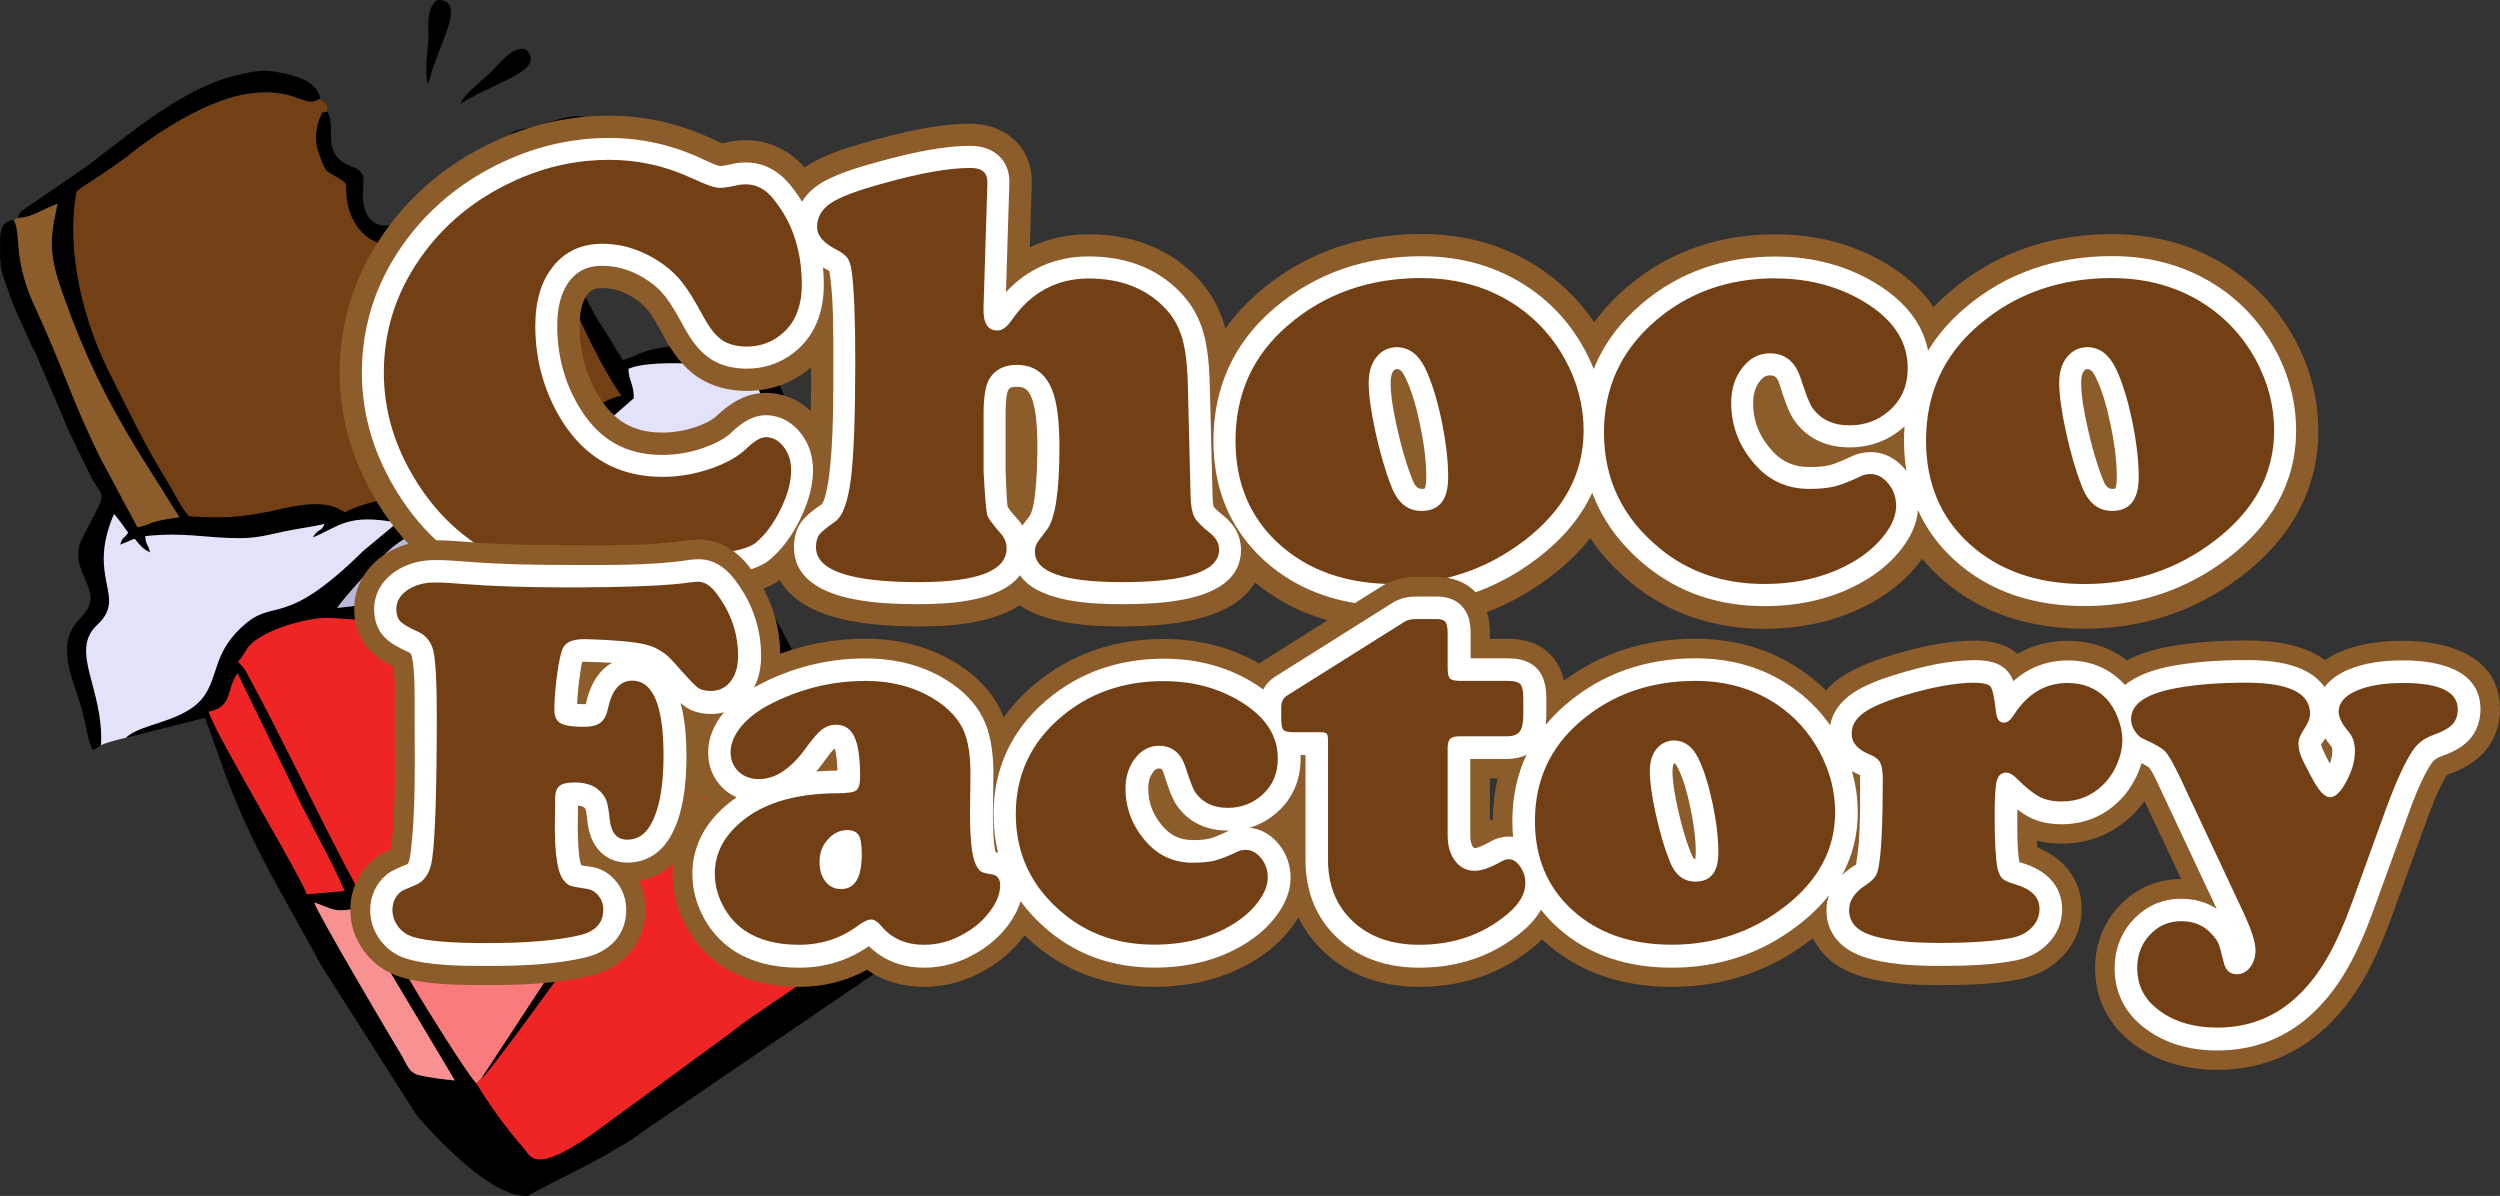 <?xml version="1.0" encoding="UTF-8"?>
<!DOCTYPE svg PUBLIC "-//W3C//DTD SVG 1.1//EN" "http://www.w3.org/Graphics/SVG/1.1/DTD/svg11.dtd">
<!-- Creator: CorelDRAW -->
<svg xmlns="http://www.w3.org/2000/svg" xml:space="preserve" width="26.6mm" height="12.725mm" version="1.1" style="shape-rendering:geometricPrecision; text-rendering:geometricPrecision; image-rendering:optimizeQuality; fill-rule:evenodd; clip-rule:evenodd"
viewBox="0 0 391.84 187.45"
 xmlns:xlink="http://www.w3.org/1999/xlink">
 <rect x="0" y="0" width="391.84" height="187.45" fill="#333333" stroke="none"/>
 <defs>
  <style type="text/css">
   <![CDATA[
    .fil8 {fill:white}
    .fil1 {fill:black}
    .fil0 {fill:#734015}
    .fil5 {fill:#8C5D2B}
    .fil7 {fill:#B8B8D9}
    .fil4 {fill:#E2E2FB}
    .fil3 {fill:#EF2424}
    .fil6 {fill:#F89191}
    .fil2 {fill:#FA7B7B}
    .fil10 {fill:white}
    .fil9 {fill:#734015;fill-rule:nonzero}
   ]]>
  </style>
 </defs>
 <g id="Layer_x0020_1">
  <g id="_105553433408480">
   <g>
    <path class="fil0" d="M75.88 76.69l0.16 -0.43 1.21 -0.08c-0.61,-2.71 3.13,-2.66 9.41,-7.15 2.73,-1.95 6.88,-6.25 10.72,-6.99 -6.21,-8.91 -10.27,-22.59 -14.67,-26.72 -2.53,2.86 -4.55,5.57 -7.55,7.32 -4.44,2.58 -8.75,0.51 -8.79,-4.16l1.05 -0.37c0.21,-0.98 0.36,-1.2 0.39,-2.42 -0.83,-0.4 -2.02,-0.51 -3.01,-0.78 -2.86,6.48 -9.94,2.66 -10.48,-4.18 -0.17,-2.19 0.42,-1.84 -1.63,-3.03 -1.48,-0.86 -1.59,-0.72 -2.36,-2.73 -0.51,-1.31 -0.9,-2.58 -0.78,-3.93 0.05,-0.5 0.31,-1.88 0.49,-2.27 0.86,-1.87 0.06,-0.79 1.31,-1.29 -0.15,-1.45 -0.35,-1.1 -1.18,-2 -2.57,1.69 -3.6,-1.86 -11.25,-0.78 -6.04,0.85 -13.82,5.67 -18.62,9.53 -1.2,0.97 -2.81,2.03 -4.12,2.94 -1.08,0.76 -3.57,2.24 -4.21,2.88 -1.76,9.41 1.16,20.52 5.18,28.47 2.98,5.9 5.54,11.39 8.99,16.88 1.06,1.69 2.26,4.29 3.44,5.57 5.06,0.28 7.72,0.26 12.57,-0.75 3.02,-0.63 7.61,-1.93 10.69,-0.53l1.25 0.66c2.74,-1.83 18.22,-5.11 21.79,-3.65z"/>
    <path class="fil1" d="M82.04 179.9l0.52 0.52c0,0 0.9,0.97 2.02,0.97 1.12,0 6.28,-2.69 6.28,-2.69l3.93 -2.37 19.91 -14.59c1.97,-1.6 4.12,-3.02 6.17,-4.41 6.83,-4.61 11.14,-7.71 18.26,-11.92l1.49 -0.96c0.05,-0.04 0.16,-0.12 0.24,-0.19l-5.8 -9.23c-3.8,-6.62 -8.81,-20.53 -12.83,-28.32l-1.45 -2.6c-0.62,-2.06 -11.24,-21.48 -13.76,-24.95 -1.79,0.36 -2.7,1.31 -4.94,1.82 -2.55,0.57 -3.97,3.71 -6.93,7.12 -1.37,1.57 -1.93,2.3 -3.25,3.8l-5.98 7.74c-5.6,7.6 -5.82,7.66 -11.29,16.53 -0.58,0.95 -0.79,1.51 -1.26,2.26 -0.54,0.85 -0.87,1.22 -1.42,2.1l-12.37 18.99c-1.17,1.71 -0.3,1.36 -1.99,1.55 -0.49,-0.94 -0.34,0.05 -0.2,-1.49 1.75,-1.88 15.76,-26.72 18.55,-30.74l20.13 -26.13c0.87,-0.96 0.96,-0.51 1.13,-1.81 -11.37,-0.24 -13.21,-5.64 -21.63,7.97 -5.9,9.54 -12.86,8.74 -23.79,7.99 -2.77,-0.19 -9.35,1.43 -12.15,3.87 -1.23,1.07 -1.13,1.72 -2.31,3.02 0.07,0.07 0.19,0.07 0.22,0.2l0.6 0.63c0.41,0.52 0.28,0.36 0.61,0.97 5.69,10.41 11.59,23.18 17.7,34.46l8.72 15.14c1.16,1.95 8.02,13.1 9.55,14.64 2.35,3.83 4.77,7.13 7.36,10.1zm14.37 0.21c-2.39,1.76 -13.48,6.89 -13.58,7.33 -5.41,0.45 -13.8,-8.37 -17.46,-12.53l-14.94 -23.47c-0.79,-1.46 -1.46,-2.63 -2.23,-4.04 -5.11,-9.33 -8.67,-14.93 -12.75,-25.66l-3.3 -9.24 -12.39 3.13c2.22,-2.29 9.26,-2.4 12.2,-6.48 2.26,-3.15 1.52,-6.68 5.76,-10.69 0.06,-0.06 0.14,-0.13 0.2,-0.19 5.19,-4.87 6.27,0.66 19.03,-11.93l5.33 -4.43c-7.9,-1.43 -8.91,0.55 -13.25,2.34 0.82,-1.45 1.36,-0.86 1.85,-2.12 -2.03,0.47 -4.15,0.71 -6.36,1.18 -2.46,0.53 -4.23,1.04 -6.87,1.04 -5.81,-0 -8.33,-0.98 -14.87,-0.32 0.14,1.6 0.44,1.11 0.76,2.54 -1.19,-0.51 -1.65,-1.22 -2.43,-2.13l-2.26 0.94c0.4,-1.31 0.48,-0.76 1.26,-1.89 -0.85,-1.16 -1.33,-1.9 -2.22,-2.93 -4.41,10.22 2.19,12.89 -2.63,17.38 -4.45,4.14 1.09,10.01 0.59,18.86l-1.33 0.78c-0.75,-1.56 -1.08,-4.03 -1.56,-5.88 -1.45,-5.49 -4.55,-10.54 -0.36,-14.85 0.06,-0.06 0.14,-0.14 0.2,-0.19 4.14,-4.29 -2.62,-7.03 0.14,-12.4 3.98,-7.74 3.45,-5.72 1.46,-9.27l-3.6 -7.38c-0.49,-1.04 -0.62,-1.48 -1.04,-2.49l-4.24 -9.88c-0.96,-1.7 -1.53,-3.33 -2.37,-5.07 -0.77,-1.59 -1.4,-3.2 -2.01,-5.04 -0.67,-2.02 -1.04,-2.54 -1.12,-4.83l0 -3.08c0.09,-1.51 0.49,-2.55 2.15,-2.73 1.25,2.08 -0.24,5.95 3.36,13.69 4.53,9.75 5.59,14.19 10.18,23.51l5.86 10.96c2.76,-0.65 1.37,-0.87 6.55,-1.6l-6.73 -10.72c-4.85,-7.97 -8.17,-14.8 -11.4,-23.88 -2.19,-6.13 -2.36,-8.39 -0.96,-14.5 -2.2,0.72 -4.06,2.23 -6.27,2.19 0.66,-1.36 0.11,-0.61 1.05,-1.36l9.77 -6.69c6.64,-5.05 15.2,-12.37 23.38,-14.25 3.32,-0.76 4.38,-1.09 7.91,-0.26 2.29,0.54 4.85,1.44 5.32,3.86 -2.57,1.69 -3.6,-1.86 -11.25,-0.78 -6.04,0.85 -13.82,5.67 -18.62,9.53 -1.2,0.97 -2.81,2.03 -4.12,2.94 -1.08,0.76 -3.57,2.24 -4.21,2.88 -1.76,9.41 1.16,20.52 5.18,28.47 2.98,5.9 5.54,11.39 8.99,16.88 1.06,1.69 2.26,4.29 3.44,5.57 5.06,0.28 7.72,0.26 12.57,-0.75 3.02,-0.63 7.61,-1.93 10.69,-0.53l1.25 0.66c2.74,-1.83 18.22,-5.11 21.79,-3.65 -0.69,1.76 -1.37,1.78 -2.59,2.61 -5.72,1.42 -3.4,2.28 -5.99,3.3 -2.42,0.95 -4.19,1.89 -5.81,3.21 -1.56,1.28 -7.79,8.03 -8.62,9.48l7.43 -0.85c0.48,-0.06 0.84,-0.07 1.32,-0.22 1.08,-0.34 0.43,-0.03 1.17,-0.59 5.23,0.02 10.18,-4.67 13.06,-8.37 4.06,-5.2 3.5,-7.88 13.51,-7.92 7.57,-0.03 12.29,0.86 18.39,-2.5 4.48,-2.47 4.85,-4.6 12.19,-6.99l1.7 -0.72c0.06,-0.04 0.18,-0.1 0.26,-0.17 -3.51,-2.96 -1.56,-8.77 -7.62,-9.49 -3.84,-0.46 -12.54,-1.05 -15.76,0.33 -0.03,1.71 0.86,2.42 0.83,4.63l-9.89 8.62c-1.55,1.22 -9.84,7.15 -12.22,5.12 -0.61,-2.71 3.13,-2.66 9.41,-7.15 2.73,-1.95 6.88,-6.25 10.72,-6.99 -6.21,-8.91 -10.27,-22.59 -14.67,-26.72 -2.53,2.86 -4.55,5.57 -7.55,7.32 -4.44,2.58 -8.75,0.51 -8.79,-4.16l1.05 -0.37c1.75,1.07 1.65,6.78 9.7,-1.34 0.71,-0.71 1.57,-1.45 2.12,-2.19 0,0 3.32,-5.75 4.15,-1.95 0.59,2.71 -1.34,0.5 0.5,3.02 3.01,4.12 3.93,4.35 7.27,10 1.19,2.01 1.86,3.54 3.14,5.48 1.23,1.87 2.13,3.59 3.3,5.33 1.2,-0.28 2.18,-0.84 3.41,-1.29 2.94,-1.07 8.28,-1.14 11.51,-0.69 7.83,1.1 9.12,3.61 11.52,10.87 0.5,1.5 0.5,1.75 -0.06,2.95 -0.76,1.62 -0.88,1.34 -2.5,1.85 -1.68,0.53 -1.56,0.46 -2.94,1.37l-5.36 3.66c-1.33,1 -4.22,2.59 -4.98,3.64l12.12 16.1c2.81,4.68 8.75,16.58 11.32,21.99 3.76,7.9 7.79,15.44 11.33,23.56 0.34,0.78 0.67,1.24 0.92,1.84 0.18,0.44 0.31,0.69 0.36,0.95l0 0.69c-0.04,0.23 -0.11,0.51 -0.21,0.89 -0.88,3.21 0.14,2.39 -1.22,3.87l-41.51 28.28c-0.74,0.5 -0.77,0.61 -1.58,1.17 -0.95,0.65 -2.4,1.54 -3.3,1.99l-0.01 0zm-36.98 -30.62l11.86 19.86c-1.49,-0.15 -4.13,-0.47 -5.48,-0.79 -1.85,-0.45 -1.95,-1.64 -2.97,-3.3 -1.73,-2.83 -13.17,-22.22 -13.61,-23.82 2.85,0.98 3.01,1.61 6.28,1 1.53,2.02 2.53,4.66 3.91,7.05zm-26.73 -37.92c3.96,-0.9 2.65,-3.42 4.53,-6.02l8.31 17.06c2.69,5.93 6.1,11.51 8.47,17.03l-5.94 0.52c-0.8,-2.7 -13.9,-24.3 -15.36,-28.58z"/>
    <path class="fil2" d="M57.36 139.58c-0.65,0.25 -0.39,-0.05 -0.96,0.44l8.72 15.15c1.16,1.95 8.02,13.1 9.55,14.64l0.82 -0.81 37.79 -57.67c1.18,-1.52 1.87,-2.33 2.95,-3.7 2.16,-2.74 1.93,-3.5 3.74,-2.69l0.8 -0.82c-0.62,-2.06 -11.24,-21.48 -13.76,-24.95 -1.79,0.36 -2.7,1.31 -4.94,1.82 -2.55,0.57 -3.97,3.71 -6.93,7.12 -1.37,1.57 -1.93,2.3 -3.25,3.8l-5.98 7.74c-5.6,7.6 -5.82,7.66 -11.29,16.53 -0.58,0.95 -0.79,1.51 -1.26,2.26 -0.54,0.85 -0.87,1.22 -1.42,2.1l-12.37 18.99c-1.17,1.71 -0.3,1.36 -1.99,1.55 -0.49,-0.94 -0.34,0.05 -0.2,-1.49z"/>
    <path class="fil3" d="M119.96 104.93c0.58,1.8 -1.21,3.33 -1.98,4.46 -4.62,6.85 -8.46,13.56 -13.76,20.72l-14.53 19.96c-1.95,2.73 -13.78,19.11 -14.21,18.92l-0.82 0.81c2.38,3.88 4.84,7.23 7.48,10.23 0.84,0.76 1.12,4.36 10.37,-2.05l22.17 -16.24c1.97,-1.6 4.12,-3.02 6.17,-4.41 6.83,-4.61 11.14,-7.71 18.26,-11.92l1.49 -0.96c0.05,-0.04 0.16,-0.12 0.24,-0.19l-5.8 -9.23c-3.8,-6.62 -8.81,-20.53 -12.83,-28.32l-1.45 -2.6 -0.8 0.82z"/>
    <path class="fil3" d="M56.4 140.02c0.57,-0.48 0.31,-0.18 0.96,-0.44 1.75,-1.88 15.76,-26.72 18.55,-30.74l20.13 -26.13c0.87,-0.96 0.96,-0.51 1.13,-1.81 -11.37,-0.24 -13.21,-5.64 -21.63,7.97 -5.9,9.54 -12.86,8.74 -23.79,7.99 -2.77,-0.19 -9.35,1.43 -12.15,3.87 -1.23,1.07 -1.13,1.72 -2.31,3.02 0.07,0.07 0.19,0.07 0.22,0.2l0.6 0.63c0.41,0.52 0.28,0.36 0.61,0.97 5.69,10.42 11.59,23.18 17.7,34.46z"/>
    <path class="fil4" d="M15.83 116.81c0.59,-0.36 3.03,-1 3.91,-1.18 2.22,-2.29 9.26,-2.4 12.2,-6.48 2.26,-3.15 1.52,-6.68 5.76,-10.69 0.06,-0.06 0.14,-0.13 0.2,-0.19 5.19,-4.87 6.27,0.66 19.03,-11.93l5.33 -4.43c-7.9,-1.43 -8.91,0.55 -13.25,2.34 0.82,-1.45 1.36,-0.86 1.85,-2.12 -2.03,0.47 -4.15,0.71 -6.36,1.18 -2.46,0.53 -4.23,1.04 -6.87,1.04 -5.81,-0 -8.33,-0.98 -14.87,-0.32 0.14,1.6 0.44,1.11 0.76,2.54 -1.19,-0.51 -1.65,-1.22 -2.43,-2.13l-2.26 0.94c0.4,-1.31 0.48,-0.76 1.26,-1.89 -0.85,-1.16 -1.33,-1.9 -2.22,-2.93 -4.41,10.22 2.19,12.89 -2.63,17.38 -4.45,4.14 1.09,10.01 0.59,18.86z"/>
    <path class="fil4" d="M77.24 76.18l-1.21 0.08 -0.16 0.43c-0.69,1.76 -1.37,1.78 -2.59,2.61 -2.27,4.36 -1.6,2.65 -3.58,5.31 -0.63,0.85 -0.83,1.22 -1.48,2.07l-4.34 5.47c-2.11,1.88 -1.89,0.62 -1.1,1.48 5.23,0.02 10.18,-4.67 13.06,-8.37 4.06,-5.2 3.5,-7.88 13.51,-7.92 7.57,-0.03 12.29,0.86 18.39,-2.5 4.48,-2.47 4.85,-4.6 12.19,-6.99l1.7 -0.72c0.06,-0.04 0.18,-0.1 0.26,-0.17 -3.51,-2.96 -1.56,-8.77 -7.62,-9.49 -3.84,-0.46 -12.54,-1.05 -15.76,0.33 -0.03,1.71 0.86,2.42 0.83,4.63l-9.89 8.62c-1.55,1.22 -9.84,7.15 -12.22,5.12z"/>
    <path class="fil5" d="M2.74 34.17l-0.59 0.33c1.25,2.08 -0.24,5.94 3.36,13.69 4.53,9.75 5.59,14.19 10.18,23.51l5.86 10.96c2.76,-0.65 1.37,-0.87 6.55,-1.6l-6.73 -10.72c-4.85,-7.97 -8.17,-14.8 -11.4,-23.88 -2.18,-6.13 -2.36,-8.39 -0.96,-14.5 -2.2,0.72 -4.06,2.23 -6.27,2.19z"/>
    <path class="fil3" d="M32.71 111.58c1.46,4.29 14.57,25.88 15.36,28.58l5.94 -0.52c-2.37,-5.52 -5.78,-11.09 -8.47,-17.03l-8.31 -17.06c-1.88,2.6 -0.57,5.12 -4.53,6.02z"/>
    <path class="fil6" d="M71.3 169.35l-11.86 -19.86c-1.38,-2.39 -2.38,-5.03 -3.91,-7.05 -3.27,0.61 -3.44,-0.02 -6.28,-1 0.44,1.6 11.88,20.98 13.61,23.82 1.01,1.66 1.12,2.85 2.97,3.3 1.35,0.33 3.99,0.65 5.48,0.79z"/>
    <path class="fil1" d="M75.49 168.99c0.42,0.19 12.25,-16.19 14.21,-18.92l14.53 -19.96c5.3,-7.16 9.14,-13.87 13.76,-20.72 0.77,-1.13 2.56,-2.66 1.98,-4.46 -1.81,-0.81 -1.58,-0.05 -3.74,2.69 -1.09,1.38 -1.78,2.18 -2.95,3.7l-37.79 57.67z"/>
    <path class="fil7" d="M62.78 93.63c-0.79,-0.86 -1,0.41 1.1,-1.48l4.34 -5.47c0.66,-0.85 0.85,-1.22 1.48,-2.07 1.98,-2.66 1.31,-0.95 3.58,-5.31 -5.72,1.42 -3.4,2.28 -5.99,3.3 -2.42,0.95 -4.19,1.89 -5.81,3.21 -1.56,1.28 -7.79,8.03 -8.62,9.48l7.43 -0.85c0.48,-0.06 0.84,-0.07 1.32,-0.22 1.08,-0.34 0.43,-0.03 1.17,-0.59z"/>
    <path class="fil1" d="M64.79 34.9c-1.83,-2.35 -2.88,1.81 -6.01,0.03 -2.44,-1.39 -1.85,-5.19 -1.81,-6.5 0.08,-2.59 -2.38,-1.83 -4.05,-3.73 -1.94,-2.2 -0.32,-4.65 -1.58,-7.23 -1.25,0.5 -0.44,-0.58 -1.31,1.29 -0.18,0.39 -0.44,1.77 -0.49,2.27 -0.12,1.35 0.27,2.62 0.78,3.93 0.78,2.01 0.88,1.87 2.36,2.73 2.04,1.19 1.46,0.84 1.63,3.03 0.54,6.84 7.62,10.66 10.48,4.18z"/>
    <path class="fil1" d="M79.73 23.31c1.46,0 12.93,-0.75 12.93,-3.53 0,-3.33 -6.79,-0.44 -8.94,0.08 -2.76,0.67 -4.7,0.44 -4,3.45z"/>
    <path class="fil1" d="M72.21 16.27c4.21,-2.82 10.97,-4.55 10.97,-7.05 0,-0.76 -0.7,-1.57 -1.18,-1.57 -2.2,0 -3.84,2.55 -5.21,3.8 -1.32,1.21 -4.23,3.49 -4.58,4.82z"/>
    <path class="fil1" d="M67.13 13.19c1.11,-4.95 4.81,-10.86 3.09,-12.68 -0.52,-0.55 -1.59,-0.65 -1.93,-0.33 -1.6,1.52 -1.03,4.5 -1.16,6.35 -0.13,1.79 -0.66,5.45 0,6.65z"/>
   </g>
   <g>
    <g>
     <path class="fil5" d="M196.74 91.24c-3.64,6.31 -14.31,6.94 -20.94,6.94 -4.91,0 -11.57,-0.34 -15.99,-3.31 -4.44,2.9 -10.9,3.31 -15.82,3.31 -6.89,0 -18.02,-0.66 -21.76,-7.25 -1.93,1.34 -4.35,1.97 -6.67,2.42 -0.86,0.15 -2.13,0.76 -2.93,1.15 -5.49,2.64 -11.33,4.01 -17.43,4.01 -6.43,0 -12.62,-1.49 -18.46,-4.13 -7.27,-3.28 -13.07,-8.39 -17.3,-15.14 -3.97,-6.34 -6.21,-13.32 -6.21,-20.82 0,-8.55 2.72,-16.34 7.86,-23.16 4.56,-6.05 10.5,-10.54 17.43,-13.56 5.39,-2.35 11.09,-3.57 16.97,-3.57 5.64,0 11.06,1.25 16.16,3.65 0.43,0.2 1.02,0.5 1.53,0.69 0.3,-0.06 0.63,-0.14 0.89,-0.2 0.94,-0.21 1.9,-0.3 2.86,-0.3 3.66,0 6.81,1.62 9.2,4.28 0.1,-0.08 0.21,-0.15 0.32,-0.22 2.94,-1.95 7.02,-3.11 10.42,-4.04 4.88,-1.34 10.21,-2.6 15.28,-2.6 5.54,0 9.79,3.87 9.56,9.51l-0.3 9.86c2.81,-1.35 5.91,-2.04 9.24,-2.04 6.4,0 12.31,1.99 16.83,6.64 2.11,2.16 3.61,4.76 4.46,7.65 0.05,0.16 0.1,0.33 0.14,0.49 1.46,-2.07 3.22,-4 5.28,-5.76 7.26,-6.23 15.95,-9.07 25.46,-9.07 6.84,0 13.3,1.77 18.96,5.67 3.23,2.22 5.94,4.98 8.09,8.19 1.45,-2.01 3.16,-3.84 5.08,-5.49 6.65,-5.7 14.6,-8.32 23.3,-8.32 6.64,0 12.95,1.65 18.52,5.32 2.52,1.65 4.69,3.68 6.29,6.1 0.79,-0.84 1.63,-1.63 2.51,-2.38 7.26,-6.23 15.95,-9.07 25.46,-9.07 6.84,0 13.3,1.77 18.96,5.67 4.03,2.78 7.26,6.39 9.61,10.69 2.45,4.49 3.76,9.35 3.76,14.47 0,9.51 -4.62,17.13 -12.05,22.8 -7.22,5.51 -15.53,8.22 -24.59,8.22 -8.5,0 -16.48,-2.37 -22.82,-8.19 -0.95,-0.87 -1.83,-1.79 -2.64,-2.76 -0.09,0.12 -0.18,0.24 -0.27,0.37 -1.76,2.35 -3.97,4.27 -6.46,5.81 -5.46,3.37 -11.64,4.78 -18.02,4.78 -7.73,0 -14.84,-2.26 -20.84,-7.19 -2.5,-2.05 -4.67,-4.39 -6.42,-7.02 -1.78,2.25 -3.87,4.24 -6.18,6 -7.22,5.51 -15.53,8.22 -24.59,8.22 -8.03,0 -15.59,-2.11 -21.76,-7.26zm-69.65 -26.81c0.04,-2.29 0.03,-4.58 0.03,-6.85 -0.45,0.39 -0.94,0.75 -1.45,1.1 -2.57,1.73 -5.51,2.59 -8.6,2.59 -2.78,0 -5.48,-0.65 -7.8,-2.23 -2.22,-1.52 -3.82,-3.74 -5.1,-6.08 -0.78,-1.43 -1.63,-3.06 -2.64,-4.34 -0.47,-0.6 -1.02,-1.12 -1.64,-1.57 -1.65,-1.17 -3.45,-1.9 -5.49,-1.9 -0.96,0 -1.65,0.15 -2.27,0.92 -1.06,1.31 -1.28,3.36 -1.28,4.98 0,4 0.95,7.71 3.05,11.12 2.36,3.84 5.39,5.63 9.91,5.63 1.8,0 3.57,-0.31 5.27,-0.89 1.05,-0.36 2.41,-0.93 3.22,-1.71 2.13,-2.04 4.69,-3.62 7.72,-3.62 2.72,0 5.16,1.05 7.07,2.85z"/>
    </g>
    <path class="fil8" d="M302.2 54.96c1.46,-2.4 3.35,-4.6 5.66,-6.59 6.61,-5.67 14.5,-8.23 23.19,-8.23 6.14,0 11.91,1.56 16.98,5.05 3.58,2.47 6.44,5.67 8.52,9.49 2.17,3.98 3.33,8.26 3.33,12.79 0,8.39 -4.1,15 -10.68,20.02 -6.61,5.04 -14.17,7.5 -22.47,7.5 -7.62,0 -14.77,-2.05 -20.46,-7.27 -2.51,-2.3 -4.38,-4.91 -5.66,-7.78 -0.16,2.16 -1.11,4.13 -2.41,5.87 -1.49,2 -3.37,3.62 -5.49,4.93 -4.91,3.03 -10.46,4.26 -16.18,4.26 -6.93,0 -13.25,-1.98 -18.62,-6.39 -3.92,-3.22 -6.73,-7.03 -8.35,-11.39 -1.83,3.98 -4.8,7.4 -8.59,10.29 -6.61,5.04 -14.17,7.5 -22.47,7.5 -7.62,0 -14.77,-2.05 -20.46,-7.27 -5.4,-4.96 -7.85,-11.36 -7.85,-18.65 0,-8.29 3.14,-15.3 9.44,-20.7 6.61,-5.67 14.5,-8.23 23.19,-8.23 6.14,0 11.91,1.56 16.98,5.05 3.58,2.47 6.44,5.67 8.52,9.49 0.56,1.03 1.05,2.07 1.47,3.14 1.54,-3.83 4.03,-7.23 7.44,-10.15 6,-5.15 13.14,-7.48 21.03,-7.48 5.96,0 11.61,1.45 16.6,4.74 3.77,2.48 6.51,5.8 7.34,10.03zm-3.7 11.89c-2.42,2.18 -5.36,3.27 -8.62,3.27 -3.54,0 -6.64,-1.34 -8.68,-4.28 -0.96,-1.38 -1.73,-3.87 -2.24,-5.47 -0.29,-0.89 -0.54,-1.54 -1.53,-1.54 -0.73,0 -1.17,0.36 -1.61,0.92 -0.77,1 -1.04,2.17 -1.04,3.42 0,2.98 1.09,5.46 3.11,7.63 1.56,1.68 3.42,2.4 5.71,2.4 0.99,0 2.14,-0.04 3.11,-0.28 1.15,-0.29 2.45,-0.89 3.52,-1.4 0.92,-0.44 1.92,-0.66 2.94,-0.66 2.23,0 4.09,1.06 5.48,2.77 0.05,0.06 0.1,0.13 0.15,0.2 -0.25,-1.54 -0.37,-3.13 -0.37,-4.77 0,-0.75 0.03,-1.49 0.08,-2.22zm-172.78 -35.26c0.64,-1.04 1.54,-1.94 2.64,-2.68 2.49,-1.65 6.54,-2.79 9.41,-3.58 4.47,-1.23 9.7,-2.47 14.36,-2.47 3.58,0 6.22,2.23 6.07,5.9l-0.53 17.02c3.37,-3.61 7.72,-5.59 12.96,-5.59 5.46,0 10.48,1.62 14.33,5.58 1.71,1.76 2.92,3.85 3.62,6.21 0.8,2.72 0.98,5.98 1.05,8.81l0.42 16.92c0.01,0.41 0.05,1.35 0.17,1.67 0.27,0.44 1.22,1.2 1.62,1.52 1.67,1.32 2.67,3.13 2.67,5.28 0,8.31 -13.05,8.51 -18.71,8.51 -4.43,0 -12.92,-0.23 -15.94,-4.53 -3.19,4.18 -11.29,4.53 -15.88,4.53 -5.93,0 -19.54,-0.24 -19.54,-8.93 0,-1.43 0.32,-2.83 1.18,-3.99 0.79,-1.07 2.22,-2.08 3.18,-2.74 0.61,-0.72 1.05,-3.62 1.16,-4.53 0.7,-5.73 0.65,-12.19 0.65,-17.96 0,-4.26 0.06,-9.27 -0.53,-13.48 -0.02,-0.15 -0.06,-0.39 -0.11,-0.59 -0.19,-0.13 -0.43,-0.26 -0.59,-0.34 -0.13,-0.07 -0.26,-0.14 -0.38,-0.21 0.08,0.9 0.12,1.81 0.12,2.73 0,4.52 -1.58,8.57 -5.41,11.14 -1.99,1.34 -4.25,1.99 -6.65,1.99 -2.07,0 -4.1,-0.44 -5.83,-1.62 -1.73,-1.18 -3.01,-3.04 -4,-4.86 -0.85,-1.56 -1.86,-3.42 -2.96,-4.83 -0.68,-0.87 -1.47,-1.62 -2.37,-2.26 -2.25,-1.6 -4.74,-2.55 -7.52,-2.55 -2.03,0 -3.68,0.61 -4.98,2.21 -1.62,2 -2.06,4.68 -2.06,7.18 0,4.64 1.13,8.98 3.57,12.95 3,4.88 7.15,7.3 12.89,7.3 2.19,0 4.33,-0.37 6.4,-1.08 1.57,-0.54 3.3,-1.33 4.51,-2.5 1.43,-1.38 3.23,-2.64 5.3,-2.64 2.25,0 4.16,1.09 5.53,2.85 1.31,1.68 1.89,3.68 1.89,5.79 0,2.64 -0.85,5.24 -1.99,7.6 -1.18,2.43 -2.74,4.69 -4.87,6.47 -1.47,1.19 -3.75,1.75 -5.64,2.12 -1.21,0.21 -2.73,0.91 -3.83,1.44 -5.02,2.41 -10.34,3.66 -15.91,3.66 -5.93,0 -11.63,-1.38 -17.02,-3.82 -6.65,-3 -11.91,-7.64 -15.78,-13.81 -3.63,-5.79 -5.67,-12.12 -5.67,-18.97 0,-7.79 2.46,-14.84 7.15,-21.05 4.2,-5.57 9.65,-9.67 16.03,-12.46 4.96,-2.16 10.17,-3.28 15.58,-3.28 5.12,0 10.03,1.13 14.67,3.32 0.64,0.3 2.12,1 2.71,1.08 0.53,-0 1.43,-0.22 1.96,-0.34 0.69,-0.15 1.4,-0.22 2.1,-0.22 2.83,0 5.17,1.36 6.93,3.52 0.7,0.85 1.32,1.73 1.87,2.64zm34.5 50.8c0.38,-0.52 0.79,-1.04 1.13,-1.47 1.13,-1.51 1.25,-8.92 1.25,-10.78 0,-2.18 -0.09,-5.75 -0.91,-7.79 -0.48,-1.2 -1.03,-1.73 -2.34,-1.73 -0.55,0 -1.02,0.04 -1.31,0.49 -0.38,0.69 -0.43,2.96 -0.43,3.73l0 8.95c0.1,1.79 0.13,4.36 0.31,5.61 0.3,0.56 1.1,1.45 1.53,1.92 0.3,0.33 0.56,0.68 0.78,1.05zm58.81 -24.54c-0.27,0 -0.42,0.04 -0.61,0.27 -0.38,0.47 -0.46,1.28 -0.46,1.85 0,2.21 0.51,4.77 0.98,6.93 0.59,2.74 1.35,5.47 2.36,8.09 0.28,0.72 0.63,1.63 1.52,1.63 0.11,0 0.35,0.02 0.46,-0.03 0.25,-0.31 0.27,-1.44 0.27,-1.81 0,-2.74 -0.42,-5.55 -0.98,-8.23 -0.51,-2.43 -1.2,-5.12 -2.29,-7.36 -0.25,-0.53 -0.66,-1.31 -1.24,-1.34zm108.23 0c-0.27,0 -0.42,0.04 -0.61,0.27 -0.38,0.47 -0.46,1.28 -0.46,1.85 0,2.21 0.51,4.77 0.98,6.93 0.6,2.74 1.35,5.47 2.36,8.09 0.28,0.72 0.63,1.63 1.52,1.63 0.11,0 0.35,0.02 0.46,-0.03 0.25,-0.31 0.27,-1.44 0.27,-1.81 0,-2.74 -0.42,-5.55 -0.98,-8.23 -0.51,-2.43 -1.2,-5.12 -2.29,-7.36 -0.25,-0.53 -0.66,-1.31 -1.24,-1.34z"/>
    <path class="fil9" d="M95.48 25.05c4.55,0 8.95,0.99 13.2,2.99 2,0.94 3.39,1.41 4.17,1.41 0.56,0 1.45,-0.14 2.7,-0.42 0.42,-0.1 0.86,-0.14 1.36,-0.14 1.63,0 3.05,0.75 4.27,2.25 2.99,3.63 4.49,8.12 4.49,13.49 0,3.77 -1.29,6.54 -3.88,8.28 -1.41,0.94 -2.99,1.41 -4.73,1.41 -1.58,0 -2.88,-0.34 -3.89,-1.02 -1.01,-0.69 -1.97,-1.92 -2.91,-3.66 -1.34,-2.46 -2.43,-4.24 -3.28,-5.31 -0.85,-1.09 -1.87,-2.06 -3.08,-2.94 -3.02,-2.13 -6.2,-3.18 -9.51,-3.18 -3.21,0 -5.77,1.17 -7.66,3.49 -1.89,2.33 -2.83,5.45 -2.83,9.35 0,5.37 1.36,10.29 4.08,14.75 3.69,5.96 8.97,8.94 15.83,8.94 2.52,0 5.04,-0.42 7.51,-1.26 2.48,-0.85 4.41,-1.93 5.79,-3.28 1.18,-1.12 2.16,-1.68 2.91,-1.68 1.09,0 2.03,0.51 2.81,1.52 0.79,1.01 1.17,2.24 1.17,3.68 0,1.81 -0.54,3.84 -1.65,6.09 -1.09,2.26 -2.4,4.01 -3.93,5.29 -0.66,0.53 -2.02,1.01 -4.08,1.41 -1.18,0.21 -2.77,0.78 -4.73,1.73 -4.62,2.22 -9.42,3.32 -14.42,3.32 -5.21,0 -10.41,-1.17 -15.6,-3.52 -6.03,-2.72 -10.77,-6.89 -14.28,-12.5 -3.44,-5.47 -5.15,-11.17 -5.15,-17.14 0,-6.94 2.16,-13.27 6.46,-18.98 3.74,-4.96 8.63,-8.74 14.66,-11.38 4.59,-2 9.32,-2.99 14.2,-2.99zm59.28 3.61l-0.61 19.62c-0.06,2.35 0.66,3.52 2.16,3.52 0.75,0 1.49,-0.51 2.21,-1.55 3.02,-4.4 7.07,-6.6 12.12,-6.6 4.97,0 8.92,1.52 11.86,4.54 1.31,1.34 2.24,2.94 2.78,4.78 0.55,1.84 0.85,4.48 0.91,7.91l0.42 16.92c0.03,1.45 0.23,2.54 0.59,3.23 0.37,0.69 1.2,1.53 2.51,2.57 0.91,0.72 1.36,1.57 1.36,2.57 0,3.37 -5.08,5.07 -15.27,5.07 -9.06,0 -13.59,-1.58 -13.59,-4.73 0,-0.53 0.08,-0.94 0.24,-1.22 0.14,-0.29 0.69,-1.04 1.63,-2.26 1.31,-1.71 1.97,-6.01 1.97,-12.88 0,-4.14 -0.38,-7.18 -1.17,-9.08 -1.04,-2.59 -2.88,-3.88 -5.53,-3.88 -1.9,0 -3.29,0.69 -4.2,2.06 -0.66,0.99 -0.99,2.86 -0.99,5.61l0 9.05c0.22,4 0.42,6.25 0.56,6.78 0.16,0.53 0.88,1.52 2.16,2.96 0.59,0.66 0.89,1.42 0.89,2.3 0,3.53 -4.59,5.29 -13.78,5.29 -10.73,0 -16.1,-1.82 -16.1,-5.48 0,-0.85 0.18,-1.49 0.51,-1.95 0.34,-0.45 1.18,-1.14 2.52,-2.08 1.18,-0.85 2,-3.12 2.46,-6.81 0.45,-3.71 0.67,-9.83 0.67,-18.39 0,-6.72 -0.19,-11.37 -0.56,-13.96 -0.13,-0.98 -0.35,-1.68 -0.67,-2.14 -0.34,-0.45 -0.94,-0.91 -1.85,-1.37 -1.94,-1.01 -2.91,-2.16 -2.91,-3.47 0,-1.55 0.74,-2.81 2.21,-3.79 1.47,-0.98 4.29,-2.01 8.42,-3.13 5.63,-1.57 10.1,-2.35 13.44,-2.35 1.81,0 2.69,0.78 2.62,2.35zm68.06 14.93c5.71,0 10.73,1.49 15.03,4.44 3.08,2.13 5.58,4.89 7.45,8.3 1.93,3.56 2.91,7.27 2.91,11.14 0,6.78 -3.1,12.53 -9.32,17.28 -5.93,4.52 -12.73,6.79 -20.38,6.79 -7.47,0 -13.51,-2.13 -18.13,-6.36 -4.49,-4.12 -6.73,-9.5 -6.73,-16.12 0,-7.37 2.75,-13.4 8.23,-18.08 5.74,-4.94 12.72,-7.4 20.94,-7.4zm-3.76 10.82c-1.36,0 -2.46,0.51 -3.29,1.52 -0.83,1.01 -1.25,2.37 -1.25,4.05 0,1.87 0.35,4.43 1.05,7.66 0.7,3.25 1.53,6.11 2.51,8.6 0.98,2.56 2.54,3.84 4.73,3.84 2.78,0 4.17,-1.76 4.17,-5.29 0,-2.62 -0.35,-5.6 -1.05,-8.94 -0.7,-3.34 -1.55,-6.06 -2.56,-8.15 -1.04,-2.13 -2.48,-3.21 -4.32,-3.28zm59.2 -10.77c5.56,0 10.47,1.39 14.71,4.17 4.03,2.65 6.04,5.95 6.04,9.88 0,2.72 -0.94,4.92 -2.81,6.6 -1.74,1.58 -3.85,2.38 -6.32,2.38 -2.59,0 -4.54,-0.93 -5.85,-2.8 -0.4,-0.59 -1.01,-2.11 -1.79,-4.56 -0.85,-2.62 -2.45,-3.93 -4.81,-3.93 -1.73,0 -3.17,0.75 -4.33,2.25 -1.17,1.5 -1.76,3.34 -1.76,5.53 0,3.74 1.34,7.06 4.03,9.97 2.19,2.33 4.92,3.5 8.23,3.5 1.57,0 2.88,-0.13 3.93,-0.38 1.07,-0.27 2.46,-0.82 4.17,-1.63 0.43,-0.21 0.93,-0.32 1.46,-0.32 1.07,0 2,0.49 2.81,1.5 0.82,0.99 1.22,2.16 1.22,3.5 0,1.41 -0.58,2.88 -1.74,4.43 -1.15,1.55 -2.67,2.89 -4.54,4.06 -4.06,2.49 -8.86,3.74 -14.37,3.74 -6.44,0 -11.91,-1.87 -16.43,-5.61 -5.8,-4.75 -8.71,-10.79 -8.71,-18.13 0,-7.05 2.7,-12.9 8.09,-17.52 5.16,-4.43 11.41,-6.65 18.78,-6.65zm52.79 -0.05c5.71,0 10.73,1.49 15.03,4.44 3.08,2.13 5.58,4.89 7.45,8.3 1.93,3.56 2.91,7.27 2.91,11.14 0,6.78 -3.1,12.53 -9.32,17.28 -5.93,4.52 -12.73,6.79 -20.38,6.79 -7.47,0 -13.51,-2.13 -18.13,-6.36 -4.49,-4.12 -6.73,-9.5 -6.73,-16.12 0,-7.37 2.75,-13.4 8.23,-18.08 5.74,-4.94 12.72,-7.4 20.94,-7.4zm-3.76 10.82c-1.36,0 -2.46,0.51 -3.29,1.52 -0.83,1.01 -1.25,2.37 -1.25,4.05 0,1.87 0.35,4.43 1.05,7.66 0.7,3.25 1.53,6.11 2.51,8.6 0.98,2.56 2.54,3.84 4.73,3.84 2.78,0 4.17,-1.76 4.17,-5.29 0,-2.62 -0.35,-5.6 -1.05,-8.94 -0.7,-3.34 -1.55,-6.06 -2.56,-8.15 -1.04,-2.13 -2.48,-3.21 -4.32,-3.28z"/>
    <g>
     <path class="fil5" d="M336.13 125.54c-0.62,0.88 -1.32,1.69 -2.1,2.4 -3,2.85 -6.77,4.29 -10.89,4.29 -1.31,0 -2.62,-0.14 -3.88,-0.47 0.01,0.36 0.03,0.71 0.06,1.06 4.05,1.65 6.95,4.96 6.95,9.64 0,2.82 -1.06,5.42 -3.01,7.45 -1.78,1.86 -4.04,3.02 -6.55,3.54 -4.12,0.85 -8.53,0.95 -12.72,0.95 -4.23,0 -8.97,-0.23 -13,-1.61 -3.09,-1.06 -5.55,-3.04 -6.83,-5.76 -0.18,0.14 -0.36,0.29 -0.55,0.43 -6.33,4.83 -13.63,7.22 -21.58,7.22 -7.48,0 -14.51,-2.1 -20.1,-7.23 -0.08,-0.07 -0.15,-0.14 -0.23,-0.21 -0.35,0.35 -0.71,0.68 -1.09,0.99 -5.19,4.39 -11.4,6.44 -18.16,6.44 -5.55,0 -10.78,-1.59 -14.89,-5.43 -1.74,-1.62 -3.08,-3.46 -4.05,-5.46 -0.31,0.52 -0.64,1.02 -1.01,1.51 -1.56,2.09 -3.52,3.8 -5.74,5.17 -4.81,2.97 -10.25,4.21 -15.86,4.21 -6.81,0 -13.08,-1.99 -18.37,-6.34 -0.67,-0.55 -1.32,-1.13 -1.95,-1.74 -0.03,0.04 -0.05,0.07 -0.08,0.11 -1.61,2.19 -3.67,3.95 -6.02,5.31 -2.97,1.72 -6.21,2.67 -9.65,2.67 -3.28,0 -6.33,-0.86 -8.93,-2.68 -3.26,1.8 -6.86,2.68 -10.66,2.68 -4.37,0 -8.69,-0.92 -12.33,-3.44 -2.33,-1.62 -4.16,-3.75 -5.48,-6.27 -1.32,-2.52 -2.01,-5.24 -2.01,-8.08 0,-0.51 0.02,-1.01 0.07,-1.5 -1.49,1.4 -3.32,2.32 -5.37,2.67 0.68,1.38 1.04,2.9 1.04,4.48 0,5.41 -3.58,9.19 -8.69,10.42 -5.22,1.26 -10.94,1.44 -16.29,1.44 -4.21,0 -9.39,-0.03 -13.41,-1.27 -2.27,-0.7 -4.2,-2.05 -5.63,-3.95 -1.44,-1.91 -2.23,-4.16 -2.23,-6.56 0,-3.15 1.3,-5.95 3.77,-8.02 0.76,-0.61 1.67,-1.07 2.59,-1.47 0.89,-6.81 0.59,-14.31 0.59,-21.17 0,-2.08 0.13,-5.21 -0.19,-7.48 -1.36,-0.66 -2.67,-1.47 -3.71,-2.56 -1.68,-1.77 -2.44,-4.06 -2.44,-6.47 0,-3.49 1.76,-6.47 4.61,-8.43 2.38,-1.63 5.16,-2.34 8.02,-2.34 1.75,0 3.49,0.13 5.24,0.27 5.07,0.4 10.16,0.5 15.24,0.5 6.11,0 12.81,0.2 18.95,-0.76 0.61,-0.08 1.23,-0.13 1.85,-0.13 3.22,0 5.93,1.65 7.88,4.12 3.17,4.01 4.91,8.67 4.98,13.78 4.23,-1.55 8.67,-2.35 13.26,-2.35 5.71,0 11.16,1.43 15.81,4.83 2.53,1.85 4.6,4.21 5.82,7.12 0.05,0.12 0.1,0.24 0.15,0.37 1.27,-1.78 2.8,-3.44 4.56,-4.95 5.84,-5.01 12.84,-7.33 20.5,-7.33 5.33,0 10.42,1.21 14.99,3.87 0.26,-0.21 0.54,-0.41 0.83,-0.59l18.75 -11.79 0.27 -0.13c1.46,-0.74 3.07,-1.08 4.7,-1.08l3.28 0c2.59,0 5.05,0.96 6.57,3.02 1.34,1.72 1.74,3.75 1.74,5.89l0 0.78 2.87 0c2.73,0 5.3,0.81 7.07,2.99 0.88,1.08 1.39,2.31 1.65,3.59 6.01,-4.5 13.03,-6.59 20.63,-6.59 6.02,0 11.72,1.57 16.7,5 1.35,0.93 2.6,1.97 3.75,3.11 0.64,-0.73 1.38,-1.39 2.19,-1.96 2.48,-1.74 5.65,-2.84 8.54,-3.7 3.99,-1.18 8.23,-2.13 12.41,-2.16 2.52,-0.02 5.04,0.46 6.87,2.08 2.36,-1.35 5,-2.04 7.84,-2.04 3.45,0 6.65,1 9.3,3.07 2.06,-1.1 4.4,-1.76 6.64,-2.17 3.96,-0.72 8.01,-0.95 12.04,-0.95 2.99,0 6.14,0.25 8.97,1.27 1.22,0.44 2.38,1.03 3.42,1.8 0.7,-0.48 1.44,-0.89 2.22,-1.23 3.12,-1.38 6.64,-1.79 10.03,-1.79 6.86,0 15.17,2.26 15.17,10.72 0,2.61 -0.88,5.07 -2.7,6.98 -1.52,1.59 -3.55,2.6 -5.57,3.31 -1.39,2.13 -2.45,5.05 -3.32,7.43l-5.32 14.67c-1.24,3.42 -2.65,6.82 -4.48,9.97 -1.56,2.69 -3.45,5.18 -5.7,7.33 -4.76,4.55 -10.63,6.83 -17.2,6.83 -5.12,0 -9.99,-1.36 -13.95,-4.7 -3.4,-2.87 -5.21,-6.78 -5.21,-11.23 0,-3.69 1.26,-7.07 3.79,-9.77 2.58,-2.74 5.94,-4.2 9.7,-4.2l-5.75 -12.24zm-226.02 -0.08c0.14,-0.15 0.29,-0.3 0.43,-0.45 -0.11,-0.12 -0.21,-0.24 -0.31,-0.36 -0.04,0.27 -0.08,0.54 -0.13,0.81zm124.64 -3.45l-1.23 0 0 6.58c0.16,-0.06 0.31,-0.11 0.47,-0.16 0.02,-2.18 0.26,-4.33 0.76,-6.42z"/>
    </g>
    <path class="fil10" d="M333.02 107.4c2.03,-1.69 4.94,-2.57 7.52,-3.04 3.77,-0.68 7.67,-0.9 11.49,-0.9 2.6,0 5.48,0.21 7.94,1.09 1.83,0.66 3.36,1.71 4.37,3.13 0.88,-1.14 2.13,-2.02 3.54,-2.64 2.7,-1.2 5.85,-1.53 8.79,-1.53 5.04,0 12.11,1.2 12.11,7.66 0,1.83 -0.58,3.53 -1.85,4.87 -1.2,1.26 -2.95,2.04 -4.5,2.58 -0.58,0.22 -1.01,0.54 -1.35,1.06 -1.52,2.29 -2.77,5.59 -3.7,8.17l-5.32 14.67c-1.17,3.22 -2.53,6.51 -4.25,9.48 -1.42,2.44 -3.12,4.71 -5.17,6.66 -4.19,4 -9.3,5.99 -15.09,5.99 -4.39,0 -8.58,-1.11 -11.98,-3.98 -2.71,-2.29 -4.13,-5.34 -4.13,-8.89 0,-2.92 0.96,-5.54 2.96,-7.67 2.01,-2.13 4.57,-3.24 7.49,-3.24 2.04,0 3.94,0.52 5.54,1.57l-8.94 -19.04c-0.38,-0.8 -1.13,-2.47 -1.61,-3.06 -0.26,-0.22 -0.74,-0.49 -1.22,-0.72 -0.18,0.58 -0.39,1.15 -0.64,1.71 -0.75,1.69 -1.79,3.22 -3.1,4.42 -2.43,2.31 -5.44,3.44 -8.79,3.44 -1.76,0 -3.53,-0.31 -5.1,-1.13 -0.63,-0.33 -1.25,-0.74 -1.85,-1.2 0,0.34 0,0.66 0,0.9 0,2.15 -0.05,5.19 0.33,7.37 0.19,0.06 0.38,0.12 0.52,0.16 3.46,1.03 6.18,3.39 6.18,7.21 0,2.03 -0.75,3.87 -2.16,5.34 -1.35,1.41 -3.06,2.27 -4.96,2.66 -3.82,0.79 -8.22,0.89 -12.1,0.89 -3.81,0 -8.38,-0.2 -12.01,-1.45 -3.35,-1.15 -5.71,-3.61 -5.71,-7.27 0,-0.84 0.14,-1.63 0.4,-2.36 -1.38,1.74 -3.03,3.33 -4.91,4.77 -5.8,4.43 -12.44,6.59 -19.73,6.59 -6.72,0 -13.02,-1.82 -18.03,-6.42 -0.92,-0.84 -1.75,-1.74 -2.47,-2.67 -0.72,1.27 -1.73,2.4 -2.88,3.37 -4.63,3.92 -10.14,5.72 -16.19,5.72 -4.78,0 -9.27,-1.31 -12.8,-4.61 -3.48,-3.25 -5.04,-7.5 -5.04,-12.23l0 -16.48 -0.78 0c0.01,0.19 0.01,0.38 0.01,0.57 0,3.25 -1.18,6.14 -3.6,8.33 -1.31,1.18 -2.79,2.01 -4.4,2.49 1.84,0.17 3.39,1.12 4.58,2.57 1.23,1.51 1.85,3.32 1.85,5.26 0,2.21 -0.91,4.2 -2.21,5.94 -1.33,1.78 -3.01,3.23 -4.89,4.4 -4.32,2.67 -9.21,3.75 -14.26,3.75 -6.11,0 -11.69,-1.76 -16.42,-5.65 -1.77,-1.46 -3.29,-3.05 -4.54,-4.77 -0.39,1.32 -1.06,2.56 -1.89,3.69 -1.37,1.85 -3.1,3.33 -5.09,4.48 -2.5,1.45 -5.22,2.26 -8.12,2.26 -3.33,0 -6.32,-1.05 -8.68,-3.38 -3.24,2.28 -6.93,3.38 -10.91,3.38 -3.73,0 -7.48,-0.74 -10.58,-2.89 -1.93,-1.34 -3.43,-3.09 -4.51,-5.17 -1.09,-2.08 -1.66,-4.31 -1.66,-6.66 0,-3.93 1.67,-7.29 4.48,-9.99 0.77,-0.74 1.59,-1.4 2.45,-1.98 -0.75,-0.34 -1.46,-0.81 -2.09,-1.41 -1.59,-1.5 -2.37,-3.47 -2.37,-5.64 0,-2.29 0.93,-4.35 2.34,-6.11 0.05,-0.06 0.1,-0.12 0.15,-0.18 -0.64,0.17 -1.31,0.26 -2.01,0.26 -1.54,0 -3.07,-0.35 -4.31,-1.31 -0.16,-0.13 -0.32,-0.26 -0.49,-0.41 0.77,2.82 0.92,5.96 0.92,8.35 0,4.16 -0.44,9.2 -2.65,12.83 -1.46,2.4 -3.75,3.84 -6.59,3.84 -3.78,0 -5.9,-2.83 -6.27,-6.37 -0.06,-0.56 -0.14,-1.55 -0.31,-2.04 -0.04,-0.07 -0.14,-0.17 -0.25,-0.26 -0.17,-0.16 -0.57,-0.23 -0.93,-0.27 -0.01,1.1 -0.04,2.2 -0.04,3.3 -0,1.14 0.05,4.73 0.54,6.06 0.51,0.1 1.07,0.17 1.52,0.23 1.65,0.24 3.04,1.11 4.06,2.42 0.97,1.25 1.48,2.74 1.48,4.33 0,3.98 -2.61,6.54 -6.35,7.45 -4.88,1.18 -10.57,1.35 -15.57,1.35 -3.7,0 -8.96,-0.04 -12.51,-1.14 -1.66,-0.51 -3.05,-1.48 -4.09,-2.87 -1.04,-1.38 -1.61,-2.98 -1.61,-4.72 0,-2.21 0.87,-4.16 2.63,-5.64 0.8,-0.64 2.17,-1.17 3.13,-1.55 0.32,-0.13 0.46,-1.04 0.5,-1.31 0.94,-6.66 0.7,-15.41 0.7,-22.17 0,-2.41 0.1,-6.77 -0.43,-9.1 -0.08,-0.37 -0.18,-0.54 -0.52,-0.69 -1.3,-0.57 -2.8,-1.32 -3.79,-2.36 -1.14,-1.19 -1.6,-2.74 -1.6,-4.36 0,-2.48 1.26,-4.52 3.28,-5.9 1.87,-1.28 4.05,-1.81 6.29,-1.81 1.65,0 3.35,0.13 5,0.26 5.13,0.41 10.33,0.51 15.48,0.51 5.88,0 13.4,0.15 19.32,-0.79 0.49,-0.06 0.98,-0.11 1.48,-0.11 2.27,0 4.12,1.23 5.48,2.96 2.82,3.56 4.32,7.67 4.32,12.22 0,1.73 -0.32,3.43 -1.11,4.93 0.16,-0.09 0.33,-0.18 0.49,-0.27 5.28,-2.83 10.95,-4.29 16.93,-4.29 5.06,0 9.89,1.23 14,4.24 2.08,1.52 3.8,3.44 4.8,5.83 1.04,2.48 1.3,5.43 1.3,8.15l-0.08 5.96c0,1.17 0.02,4.67 0.41,6.18 0.01,0 0.03,0 0.05,0.01 0.12,0.02 0.24,0.04 0.36,0.07 -0.48,-1.9 -0.72,-3.9 -0.72,-6.01 0,-7.14 2.8,-13.16 8.21,-17.8 5.28,-4.53 11.57,-6.59 18.51,-6.59 5.25,0 10.23,1.29 14.63,4.18 0.32,0.21 0.62,0.42 0.92,0.64 0.43,-0.81 1.07,-1.5 1.9,-2.02l18.63 -11.72 0.14 -0.07c1.03,-0.53 2.17,-0.75 3.32,-0.75l3.28 0c1.65,0 3.2,0.55 4.15,1.84 0.9,1.16 1.09,2.59 1.09,4.01l0 3.84 5.93 0c1.77,0 3.53,0.42 4.7,1.86 1.04,1.27 1.23,2.97 1.23,4.55l0 2.38c0,0.55 -0.03,1.1 -0.1,1.65 0.93,-1.13 1.98,-2.21 3.16,-3.21 5.81,-4.98 12.74,-7.24 20.37,-7.24 5.41,0 10.5,1.38 14.97,4.46 2.4,1.65 4.43,3.68 6.08,6.03 0.38,-2.01 1.62,-3.68 3.36,-4.9 2.15,-1.51 5.16,-2.52 7.66,-3.27 3.68,-1.09 7.71,-2.01 11.56,-2.03 1.99,-0.01 4.17,0.31 5.4,1.95 0.3,0.38 0.54,0.84 0.74,1.34 2.31,-2.06 5.16,-3.25 8.55,-3.25 3.28,0 6.24,1.08 8.55,3.44 0.14,0.15 0.28,0.3 0.42,0.45zm-42.77 13.44c0.61,2.09 0.93,4.25 0.93,6.48 0,3.65 -0.88,6.93 -2.46,9.85 0.47,-0.46 1,-0.89 1.57,-1.27 0.21,-0.13 0.57,-0.37 0.59,-0.34 0.03,-0.08 0.06,-0.23 0.08,-0.4 0.68,-3.87 0.58,-9.07 0.58,-13.01 0,-0.17 -0,-0.43 -0.02,-0.67 -0.44,-0.19 -0.87,-0.4 -1.27,-0.63zm-50.98 -2.56c-0.94,0.48 -2.03,0.68 -3.13,0.68l-5.69 0 0 12.04c0,0.58 0.08,1.31 0.45,1.79 0.03,0.04 0.09,0.12 0.23,0.15 0.56,-0.01 1.85,-0.68 2.38,-0.97 0.91,-0.54 1.93,-0.85 3,-0.85 0.22,0 0.43,0.01 0.64,0.04 -0.07,-0.81 -0.11,-1.63 -0.11,-2.46 0,-3.79 0.75,-7.28 2.23,-10.42zm-148.02 -14.54c-0.19,0.8 -0.33,1.88 -0.41,2.46 -0.19,1.36 -0.33,2.74 -0.38,4.14 0.39,0.02 0.79,0.03 1.04,0.03 0.08,0 0.2,-0 0.32,-0.01 0.57,-2.73 1.87,-5.25 4.12,-6.47 -1.54,-0.1 -3.07,-0.13 -4.27,-0.17 -0.1,0 -0.26,0 -0.42,0.01zm36.69 17.18c1.1,-0.09 2.21,-0.13 3.32,-0.14 -0.03,-1.09 -0.13,-2.51 -0.44,-3.47 -0.5,0.46 -1.1,1.29 -1.41,1.71 -0.46,0.65 -0.95,1.29 -1.47,1.9zm64.77 9.26c-0.1,0 -0.2,0 -0.3,0 -3.24,0 -6.09,-1.24 -7.96,-3.94 -0.86,-1.25 -1.54,-3.42 -2.01,-4.87 -0.16,-0.5 -0.23,-0.93 -0.77,-0.93 -0.44,0 -0.67,0.23 -0.93,0.57 -0.59,0.76 -0.77,1.65 -0.77,2.59 0,2.42 0.88,4.42 2.52,6.18 1.24,1.33 2.69,1.89 4.5,1.89 0.8,0 1.75,-0.03 2.54,-0.23 0.95,-0.24 2.04,-0.74 2.92,-1.17 0.09,-0.04 0.17,-0.08 0.26,-0.12zm171.74 -14.45c-0.11,0.18 -0.23,0.36 -0.35,0.54 -0.09,0.14 -0.26,0.4 -0.29,0.32 0,0.22 0.08,0.46 0.16,0.66 0.33,0.8 0.77,1.64 1.2,2.43 0.24,-0.63 0.39,-1.3 0.39,-1.96 0,-0.2 -0.01,-0.56 -0.15,-0.73 -0.34,-0.4 -0.67,-0.82 -0.96,-1.26zm-98.74 18.91c0.07,-0.33 0.08,-0.8 0.08,-1.01 0,-2.32 -0.36,-4.71 -0.83,-6.98 -0.43,-2.05 -1.01,-4.32 -1.93,-6.21 -0.08,-0.16 -0.39,-0.73 -0.58,-0.82 -0.01,0 -0.04,0.01 -0.05,0.02 -0.22,0.27 -0.26,0.9 -0.26,1.23 0,1.86 0.44,4.04 0.83,5.85 0.51,2.33 1.15,4.66 2.01,6.89 0.08,0.2 0.39,0.91 0.6,1.02 0.03,0.01 0.09,0.01 0.13,0.02z"/>
    <path class="fil9" d="M91.66 100.17c-1.86,0 -3.01,0.47 -3.43,1.42 -0.33,0.7 -0.63,2.07 -0.91,4.12 -0.29,2.05 -0.43,3.9 -0.43,5.57 0,1.01 0.32,1.69 0.96,2.07 0.65,0.37 1.86,0.57 3.64,0.57 1.19,0 2.05,-0.22 2.62,-0.65 0.57,-0.43 0.96,-1.16 1.17,-2.18 0.62,-2.94 1.89,-4.41 3.8,-4.41 3.28,0 4.92,3.93 4.92,11.8 0,4.98 -0.72,8.64 -2.14,10.99 -0.87,1.42 -2.05,2.14 -3.56,2.14 -1.59,0 -2.51,-1.06 -2.74,-3.2 -0.14,-1.36 -0.3,-2.34 -0.51,-2.91 -0.21,-0.57 -0.58,-1.1 -1.14,-1.61 -0.9,-0.84 -2.19,-1.25 -3.89,-1.25 -1.2,0 -2.03,0.22 -2.45,0.65 -0.43,0.43 -0.62,1.26 -0.57,2.47 0,0.21 -0.01,1.46 -0.04,3.75 0,4.66 0.48,7.5 1.45,8.53 0.32,0.4 0.65,0.66 0.99,0.79 0.34,0.12 1.23,0.29 2.65,0.5 0.7,0.11 1.29,0.47 1.78,1.09 0.48,0.62 0.73,1.34 0.73,2.15 0,2.07 -1.21,3.4 -3.64,4 -3.5,0.84 -8.41,1.25 -14.74,1.25 -5.56,0 -9.37,-0.33 -11.47,-0.98 -0.95,-0.29 -1.71,-0.83 -2.3,-1.61 -0.59,-0.79 -0.9,-1.64 -0.9,-2.58 0,-1.19 0.43,-2.14 1.3,-2.87 0.21,-0.17 0.95,-0.51 2.22,-1.02 1.5,-0.59 2.41,-1.96 2.7,-4.11 0.48,-3.32 0.73,-10.88 0.73,-22.66 0,-5.09 -0.18,-8.39 -0.52,-9.9 -0.34,-1.5 -1.2,-2.55 -2.55,-3.14 -1.34,-0.59 -2.22,-1.12 -2.65,-1.56 -0.41,-0.44 -0.62,-1.08 -0.62,-1.92 0,-1.18 0.58,-2.18 1.74,-2.98 1.16,-0.79 2.59,-1.19 4.29,-1.19 1.08,0 2.65,0.08 4.71,0.25 4.4,0.34 9.65,0.52 15.76,0.52 9.77,0 16.35,-0.28 19.75,-0.81 0.46,-0.05 0.8,-0.08 1.05,-0.08 0.94,0 1.83,0.54 2.7,1.61 2.37,3.02 3.56,6.35 3.56,10.02 0,1.67 -0.39,3.01 -1.17,4 -0.79,0.99 -1.81,1.49 -3.07,1.49 -0.94,0 -1.65,-0.19 -2.14,-0.57 -0.48,-0.37 -1.72,-1.7 -3.72,-3.96 -1.2,-1.39 -2.66,-2.32 -4.37,-2.74 -1.72,-0.43 -4.91,-0.72 -9.55,-0.86zm43.89 6.55c4.69,0 8.66,1.19 11.91,3.56 1.72,1.27 2.94,2.72 3.63,4.34 0.68,1.63 1.02,3.87 1.02,6.73l-0.08 6.01c0,4.18 0.3,6.88 0.9,8.12 0.29,0.59 0.58,0.96 0.84,1.13 0.28,0.16 0.84,0.32 1.71,0.44 0.85,0.14 1.28,0.7 1.28,1.7 0,1.3 -0.52,2.65 -1.56,4.04 -1.03,1.41 -2.37,2.58 -4.01,3.51 -2.03,1.19 -4.14,1.78 -6.34,1.78 -2.83,0 -5.06,-0.96 -6.7,-2.91 -0.57,-0.7 -1.1,-1.05 -1.59,-1.05 -0.54,0 -1.24,0.33 -2.14,1.01 -2.69,1.97 -5.75,2.95 -9.17,2.95 -3.53,0 -6.38,-0.76 -8.56,-2.26 -1.42,-0.99 -2.55,-2.29 -3.39,-3.9 -0.84,-1.6 -1.26,-3.27 -1.26,-5.02 0,-2.8 1.13,-5.28 3.39,-7.43 3.53,-3.4 8.81,-5.11 15.84,-5.14 1.56,0 2.55,-0.15 2.95,-0.46 0.4,-0.32 0.59,-1.03 0.59,-2.16 0,-2.85 -0.29,-4.92 -0.88,-6.2 -0.59,-1.28 -1.56,-1.92 -2.91,-1.92 -0.81,0 -1.53,0.25 -2.16,0.73 -0.63,0.48 -1.42,1.38 -2.36,2.66 -2.4,3.42 -4.91,5.13 -7.51,5.13 -1.32,0 -2.4,-0.39 -3.22,-1.17 -0.84,-0.79 -1.26,-1.81 -1.26,-3.06 0,-1.29 0.52,-2.59 1.56,-3.89 1.03,-1.28 2.44,-2.41 4.22,-3.39 4.87,-2.58 9.95,-3.87 15.26,-3.87zm-2.7 23.38c-1.18,0 -2.22,0.48 -3.09,1.46 -0.87,0.96 -1.31,2.12 -1.31,3.47 0,1.28 0.3,2.33 0.92,3.13 0.62,0.79 1.43,1.19 2.47,1.19 2.15,0 3.23,-1.82 3.23,-5.44 0,-1.47 -0.15,-2.48 -0.47,-2.99 -0.3,-0.51 -0.88,-0.79 -1.75,-0.81zm49.54 -23.34c4.8,0 9.03,1.2 12.68,3.6 3.47,2.29 5.21,5.13 5.21,8.52 0,2.34 -0.81,4.25 -2.43,5.69 -1.5,1.36 -3.32,2.05 -5.44,2.05 -2.23,0 -3.91,-0.8 -5.05,-2.41 -0.34,-0.51 -0.87,-1.82 -1.54,-3.93 -0.73,-2.26 -2.11,-3.39 -4.15,-3.39 -1.49,0 -2.73,0.65 -3.74,1.94 -1.01,1.3 -1.52,2.88 -1.52,4.77 0,3.23 1.16,6.09 3.47,8.6 1.89,2.01 4.25,3.02 7.1,3.02 1.35,0 2.48,-0.11 3.39,-0.33 0.92,-0.23 2.12,-0.7 3.6,-1.41 0.37,-0.18 0.8,-0.28 1.25,-0.28 0.92,0 1.72,0.43 2.43,1.3 0.7,0.85 1.05,1.86 1.05,3.02 0,1.21 -0.49,2.48 -1.5,3.82 -0.99,1.34 -2.3,2.5 -3.92,3.5 -3.5,2.15 -7.64,3.22 -12.39,3.22 -5.56,0 -10.27,-1.61 -14.17,-4.84 -5,-4.09 -7.51,-9.3 -7.51,-15.63 0,-6.08 2.33,-11.12 6.98,-15.11 4.45,-3.82 9.84,-5.73 16.2,-5.73zm44.51 10.59l0 13.65c0,1.61 0.4,2.94 1.19,3.96 0.79,1.02 1.8,1.53 3.04,1.53 1.05,0 2.44,-0.48 4.16,-1.45 0.4,-0.25 0.81,-0.37 1.21,-0.37 0.65,0 1.24,0.39 1.78,1.17 0.54,0.79 0.8,1.63 0.8,2.55 0,1.67 -0.91,3.28 -2.74,4.81 -3.82,3.25 -8.45,4.88 -13.9,4.88 -4.3,0 -7.76,-1.21 -10.38,-3.65 -2.6,-2.44 -3.91,-5.65 -3.91,-9.64l0 -18.65c0,-0.62 -0.07,-1.01 -0.22,-1.16 -0.15,-0.15 -0.52,-0.22 -1.14,-0.22l-4.16 0c-0.79,0 -1.28,-0.13 -1.5,-0.39 -0.21,-0.26 -0.32,-0.86 -0.32,-1.79l0 -1.78c0.03,-0.81 0.33,-1.41 0.92,-1.78l18.5 -11.63c0.46,-0.23 1.02,-0.36 1.7,-0.36l3.28 0c0.67,0 1.12,0.15 1.35,0.47 0.23,0.3 0.34,0.91 0.34,1.83l0 5.44c0,0.81 0.12,1.34 0.37,1.59 0.26,0.23 0.8,0.36 1.64,0.36l7.47 0c0.99,0 1.64,0.18 1.94,0.55 0.29,0.36 0.44,1.13 0.44,2.32l0 2.38c0,1.3 -0.19,2.19 -0.56,2.69 -0.37,0.5 -1.06,0.74 -2.07,0.74l-7.31 0c-0.76,0 -1.27,0.14 -1.53,0.4 -0.26,0.28 -0.4,0.79 -0.4,1.54zm38.84 -10.63c4.92,0 9.25,1.28 12.96,3.83 2.66,1.83 4.81,4.22 6.42,7.15 1.67,3.07 2.51,6.27 2.51,9.61 0,5.85 -2.67,10.81 -8.04,14.9 -5.11,3.9 -10.97,5.86 -17.58,5.86 -6.44,0 -11.65,-1.83 -15.63,-5.49 -3.87,-3.56 -5.8,-8.19 -5.8,-13.89 0,-6.35 2.37,-11.55 7.1,-15.59 4.95,-4.26 10.97,-6.38 18.06,-6.38zm-3.24 9.33c-1.17,0 -2.12,0.44 -2.84,1.31 -0.72,0.87 -1.08,2.04 -1.08,3.49 0,1.61 0.3,3.82 0.91,6.6 0.61,2.8 1.32,5.26 2.16,7.42 0.84,2.21 2.19,3.31 4.08,3.31 2.4,0 3.6,-1.52 3.6,-4.56 0,-2.26 -0.3,-4.82 -0.91,-7.7 -0.61,-2.88 -1.34,-5.23 -2.21,-7.03 -0.9,-1.83 -2.14,-2.77 -3.72,-2.83zm46.88 -9.04c1.43,0 2.3,0.21 2.61,0.61 0.32,0.4 0.59,1.68 0.84,3.87 0.12,1.19 0.54,1.78 1.24,1.78 0.54,0 1.06,-0.39 1.54,-1.17 2.15,-3.36 4.96,-5.05 8.44,-5.05 2.45,0 4.45,0.79 6.01,2.37 0.76,0.79 1.38,1.79 1.86,3.02 0.48,1.23 0.73,2.4 0.73,3.53 0,1.27 -0.29,2.56 -0.88,3.9 -0.59,1.34 -1.37,2.43 -2.3,3.28 -1.72,1.64 -3.85,2.47 -6.34,2.47 -1.38,0 -2.54,-0.25 -3.46,-0.73 -0.92,-0.48 -2.15,-1.46 -3.65,-2.94 -0.56,-0.57 -1.09,-0.85 -1.57,-0.85 -0.76,0 -1.24,0.43 -1.48,1.27 -0.23,0.85 -0.34,2.65 -0.34,5.36 0,4.07 0.15,6.84 0.44,8.31 0.19,0.81 0.46,1.37 0.79,1.68 0.34,0.3 1.06,0.62 2.16,0.94 2.43,0.73 3.64,2 3.64,3.8 0,1.1 -0.39,2.07 -1.17,2.88 -0.79,0.83 -1.82,1.38 -3.11,1.64 -2.58,0.54 -6.38,0.81 -11.39,0.81 -4.77,0 -8.39,-0.41 -10.86,-1.25 -2.21,-0.76 -3.31,-2.05 -3.31,-3.92 0,-1.41 0.8,-2.66 2.41,-3.76 0.79,-0.51 1.32,-0.98 1.63,-1.39 0.29,-0.41 0.5,-0.98 0.61,-1.71 0.43,-2.45 0.63,-6.99 0.63,-13.62 0,-1.21 -0.14,-2.08 -0.4,-2.6 -0.26,-0.52 -0.8,-0.95 -1.61,-1.27 -1.92,-0.76 -2.87,-1.85 -2.87,-3.27 0,-1.3 0.66,-2.41 1.97,-3.34 1.32,-0.92 3.53,-1.85 6.63,-2.77 4.15,-1.23 7.66,-1.86 10.57,-1.89zm64.65 19.61l-5.32 14.67c-1.32,3.63 -2.65,6.6 -3.98,8.9 -1.34,2.3 -2.85,4.26 -4.55,5.87 -3.49,3.34 -7.71,5 -12.64,5 -3.98,0 -7.21,-1.05 -9.69,-3.14 -1.92,-1.61 -2.87,-3.68 -2.87,-6.18 0,-2.08 0.66,-3.82 2,-5.24 1.34,-1.42 2.96,-2.12 4.91,-2.12 1.94,0 3.5,0.65 4.69,1.94 0.56,0.59 0.95,1.12 1.13,1.57 0.19,0.46 0.48,1.47 0.85,3.03 0.29,1.18 0.96,1.78 2.01,1.78 0.84,0 1.54,-0.36 2.11,-1.09 0.56,-0.73 0.84,-1.63 0.84,-2.7 0,-1.27 -0.7,-3.38 -2.1,-6.34l-9.73 -20.72c-1.03,-2.16 -1.79,-3.5 -2.3,-4.04 -0.51,-0.54 -1.64,-1.2 -3.39,-1.98 -0.54,-0.21 -1.01,-0.63 -1.41,-1.27 -0.39,-0.63 -0.58,-1.24 -0.58,-1.83 0,-2.4 2.38,-4.02 7.15,-4.89 3.17,-0.57 6.8,-0.84 10.86,-0.84 2.85,0 5.1,0.29 6.74,0.88 2.21,0.79 3.31,2.11 3.31,4 0,0.68 -0.3,1.46 -0.92,2.38 -0.59,0.87 -0.9,1.63 -0.9,2.3 0,0.65 0.14,1.31 0.43,2.01 0.29,0.7 0.88,1.89 1.79,3.56 1.03,1.89 1.93,2.83 2.71,2.83 0.84,0 1.7,-0.83 2.58,-2.48 0.9,-1.65 1.34,-3.25 1.34,-4.78 0,-1.24 -0.33,-2.25 -1.01,-3.03 -1.03,-1.21 -1.54,-2.25 -1.54,-3.1 0,-1.38 0.92,-2.48 2.76,-3.29 1.83,-0.81 4.27,-1.23 7.35,-1.23 5.71,0 8.56,1.36 8.56,4.11 0,1.01 -0.29,1.81 -0.87,2.41 -0.58,0.61 -1.64,1.17 -3.17,1.71 -1.3,0.48 -2.32,1.3 -3.07,2.43 -1.19,1.81 -2.55,4.77 -4.08,8.92z"/>
   </g>
  </g>
 </g>
</svg>
